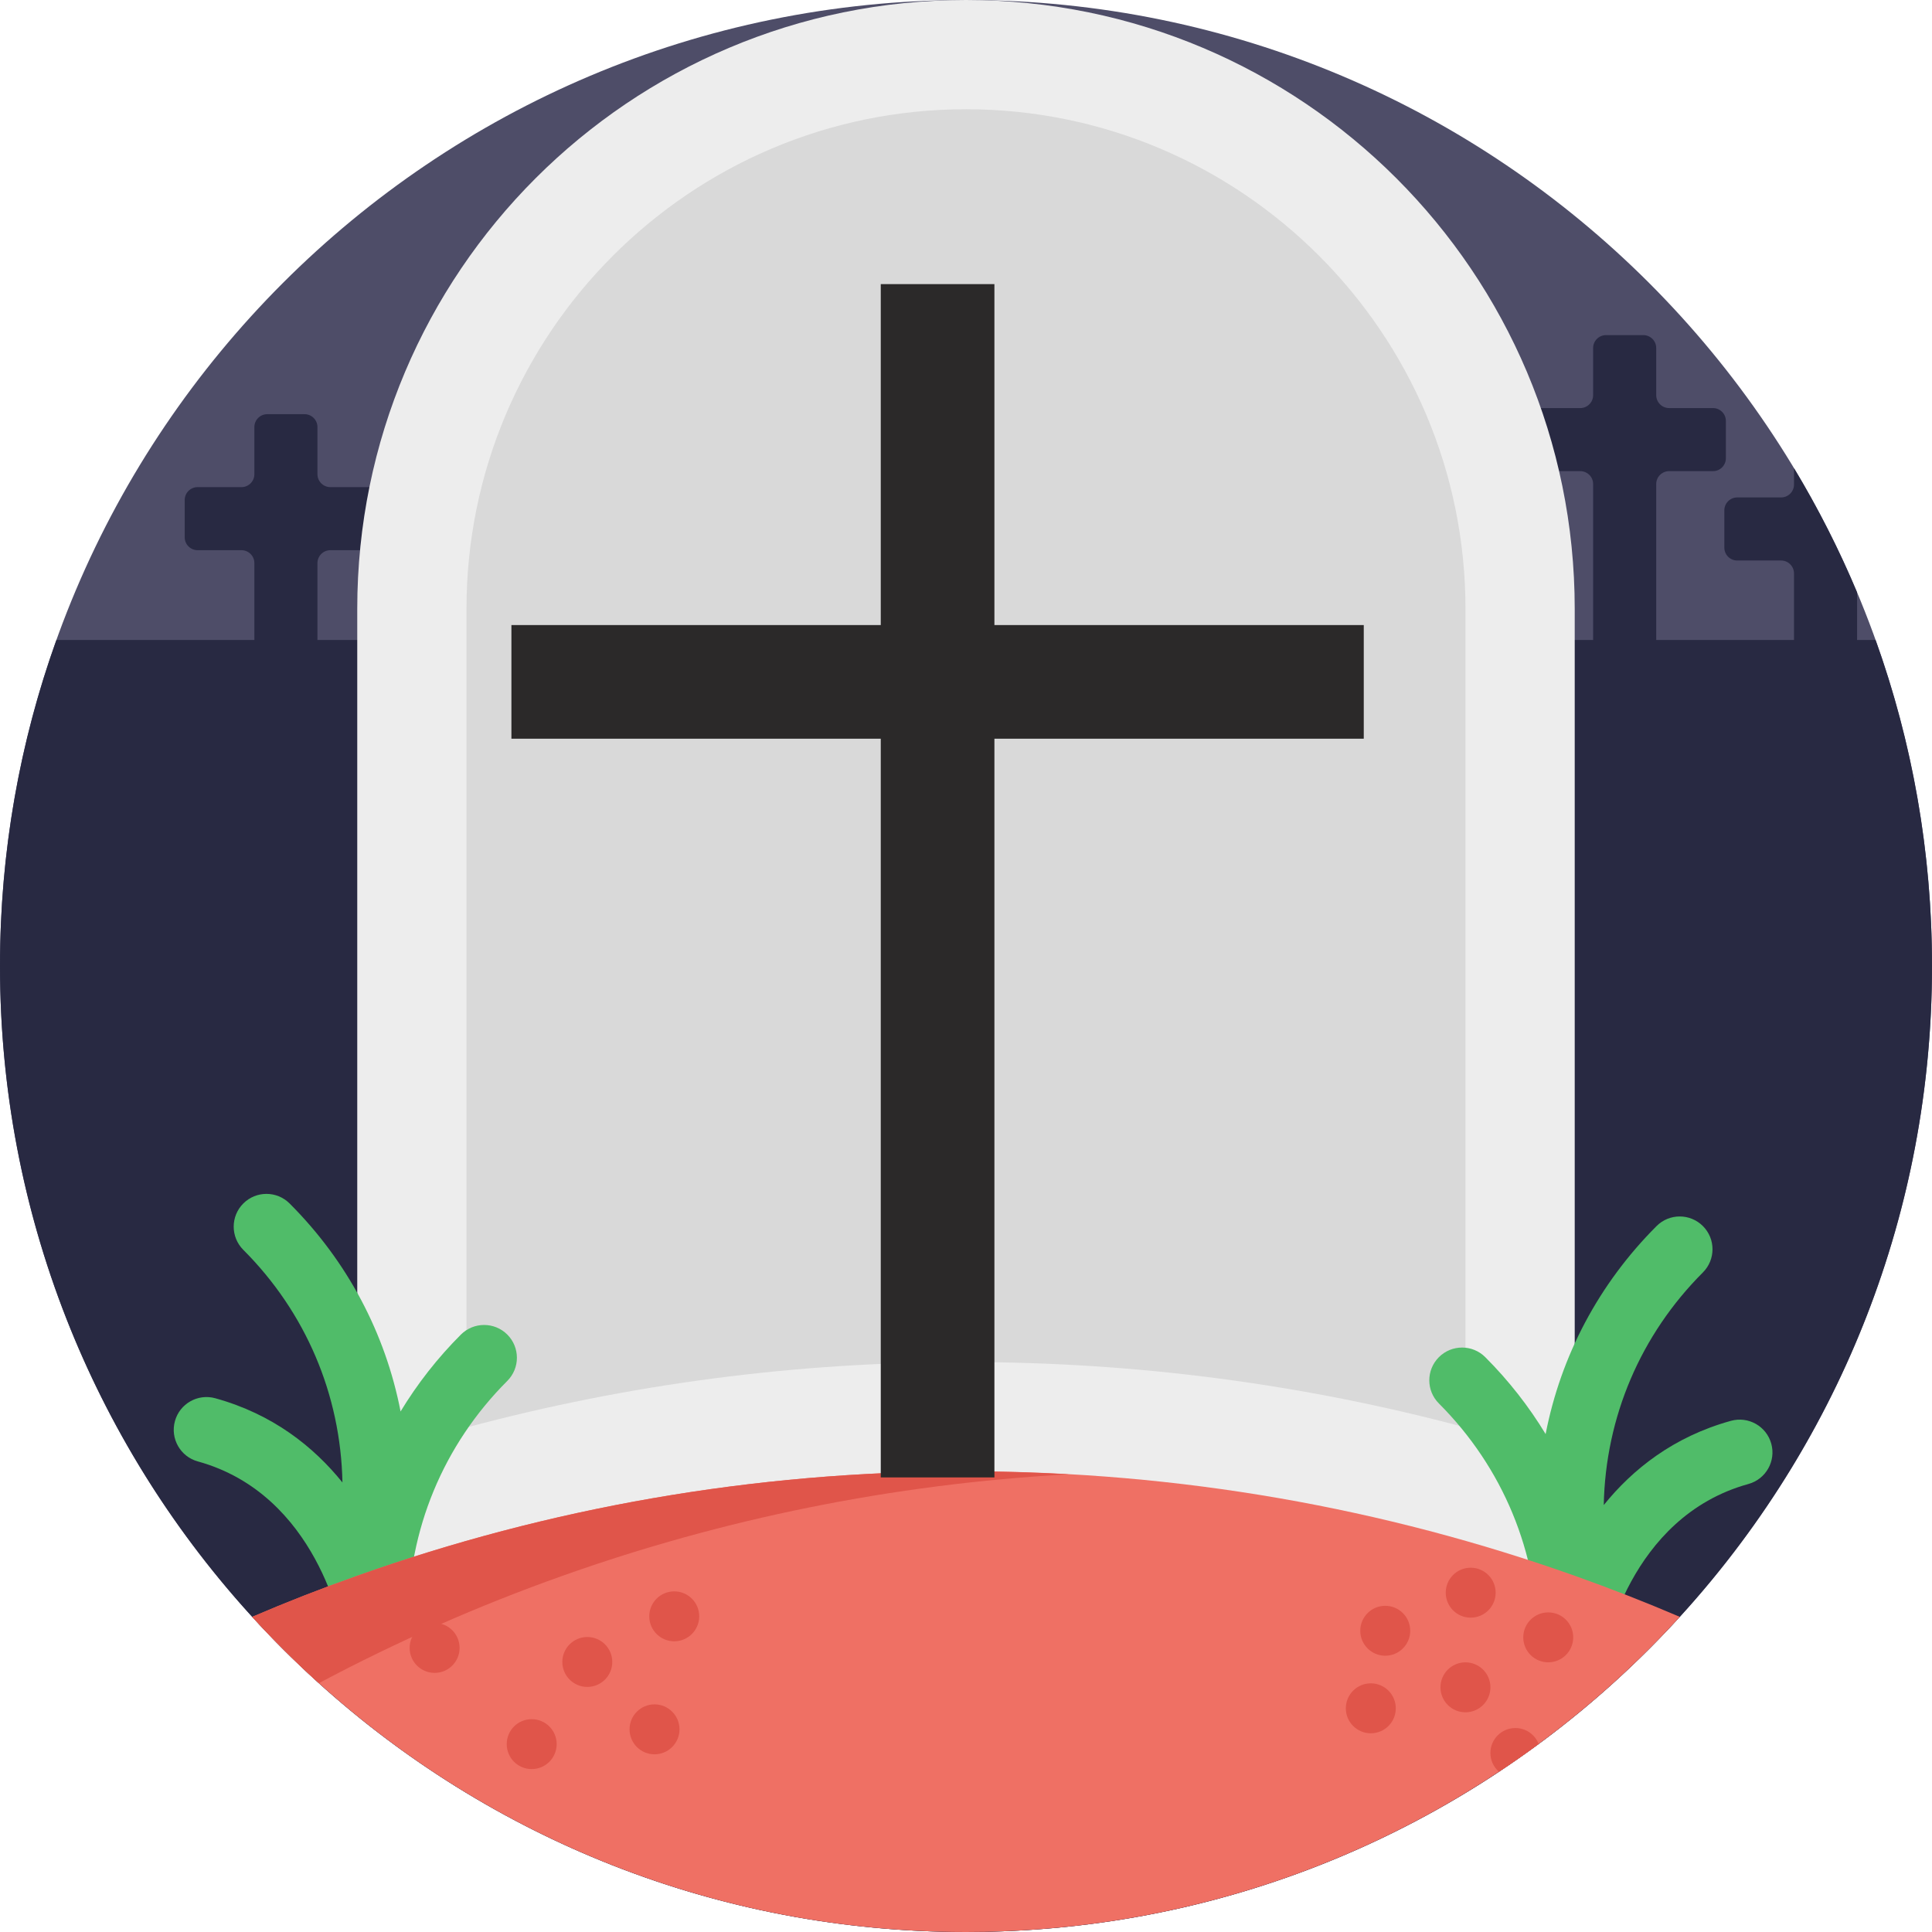 <svg width="68" height="68" viewBox="0 0 68 68" fill="none" xmlns="http://www.w3.org/2000/svg">
<g clip-path="url(#clip0)">
<path d="M34 68C52.778 68 68 52.778 68 34C68 15.222 52.778 0 34 0C15.222 0 0 15.222 0 34C0 52.778 15.222 68 34 68Z" fill="#4E4D68"/>
<path d="M68 34C68 42.673 64.753 50.588 59.406 56.594C58.556 57.55 57.651 58.458 56.699 59.313C50.679 64.715 42.725 68 34 68C25.218 68 17.215 64.671 11.182 59.206C10.315 58.42 9.489 57.59 8.707 56.72C3.293 50.7 0 42.733 0 34C0 29.973 0.699 26.109 1.986 22.525H66.014C67.301 26.109 68 29.973 68 34Z" fill="#282942"/>
<path d="M14.239 14.363H15.783C16.033 14.363 16.237 14.159 16.237 13.908V12.249C16.237 11.998 16.44 11.795 16.691 11.795H18.003C18.254 11.795 18.457 11.999 18.457 12.249V13.908C18.457 14.159 18.66 14.363 18.911 14.363H20.454C20.705 14.363 20.909 14.566 20.909 14.817V16.128C20.909 16.379 20.705 16.583 20.454 16.583H18.911C18.66 16.583 18.457 16.786 18.457 17.037V23.969C18.457 24.22 18.253 24.423 18.003 24.423H16.691C16.44 24.423 16.237 24.22 16.237 23.969V17.037C16.237 16.786 16.033 16.583 15.783 16.583H14.239C13.989 16.583 13.785 16.379 13.785 16.128V14.817C13.785 14.566 13.989 14.363 14.239 14.363Z" fill="#282942"/>
<path d="M60.291 14.363H58.748C58.497 14.363 58.293 14.159 58.293 13.908V12.249C58.293 11.998 58.09 11.795 57.839 11.795H56.527C56.276 11.795 56.073 11.999 56.073 12.249V13.908C56.073 14.159 55.87 14.363 55.619 14.363H54.076C53.825 14.363 53.622 14.566 53.622 14.817V16.128C53.622 16.379 53.825 16.583 54.076 16.583H55.619C55.87 16.583 56.073 16.786 56.073 17.037V23.969C56.073 24.22 56.277 24.423 56.527 24.423H57.839C58.09 24.423 58.293 24.22 58.293 23.969V17.037C58.293 16.786 58.497 16.583 58.748 16.583H60.291C60.542 16.583 60.745 16.379 60.745 16.128V14.817C60.745 14.566 60.542 14.363 60.291 14.363Z" fill="#282942"/>
<path d="M6.955 17.145H8.499C8.75 17.145 8.953 16.941 8.953 16.691V15.032C8.953 14.781 9.156 14.578 9.407 14.578H10.719C10.97 14.578 11.173 14.781 11.173 15.032V16.691C11.173 16.941 11.377 17.145 11.627 17.145H13.171C13.421 17.145 13.625 17.348 13.625 17.599V18.911C13.625 19.162 13.421 19.365 13.171 19.365H11.627C11.377 19.365 11.173 19.569 11.173 19.819V26.752C11.173 27.002 10.97 27.206 10.719 27.206H9.407C9.156 27.206 8.953 27.002 8.953 26.752V19.819C8.953 19.568 8.749 19.365 8.499 19.365H6.955C6.705 19.365 6.501 19.162 6.501 18.911V17.599C6.501 17.348 6.705 17.145 6.955 17.145Z" fill="#282942"/>
<path d="M65.363 20.852V27.115C65.363 27.366 65.159 27.569 64.909 27.569H63.597C63.347 27.569 63.143 27.366 63.143 27.115V20.182C63.143 19.932 62.939 19.728 62.689 19.728H61.146C60.895 19.728 60.691 19.526 60.691 19.274V17.962C60.691 17.712 60.895 17.508 61.146 17.508H62.689C62.939 17.508 63.143 17.305 63.143 17.054V16.478C63.984 17.874 64.728 19.336 65.363 20.852Z" fill="#282942"/>
<path d="M55.425 21.427V55.462C48.727 53.082 41.516 58.394 34 58.394C26.484 58.394 19.273 53.082 12.574 55.462V21.427C12.574 9.594 22.166 0 33.999 0C45.833 0 55.425 9.594 55.425 21.427Z" fill="#EDEDED"/>
<path d="M16.419 21.427C16.419 11.732 24.305 3.845 33.999 3.845C43.693 3.845 51.58 11.732 51.58 21.427V50.242C45.873 48.713 39.981 47.94 34 47.94C28.02 47.94 22.127 48.713 16.419 50.243V21.427H16.419Z" fill="#D9D9D9"/>
<path d="M62.343 50.813C62.173 50.199 61.539 49.839 60.924 50.008C58.898 50.568 57.46 51.717 56.447 52.973C56.508 49.879 57.742 46.979 59.937 44.785C60.387 44.334 60.387 43.604 59.937 43.154C59.486 42.703 58.756 42.703 58.306 43.153C56.276 45.183 54.936 47.718 54.401 50.474C53.811 49.502 53.101 48.592 52.276 47.767C51.826 47.317 51.095 47.317 50.645 47.767C50.194 48.218 50.194 48.948 50.645 49.398C52.897 51.651 54.137 54.645 54.137 57.83V58.18C54.137 58.218 54.139 58.257 54.143 58.294C54.145 58.309 54.147 58.324 54.15 58.338C54.153 58.361 54.155 58.383 54.16 58.405C54.163 58.423 54.168 58.44 54.172 58.458C54.177 58.476 54.181 58.494 54.187 58.512C54.192 58.531 54.199 58.55 54.206 58.568C54.212 58.584 54.217 58.599 54.223 58.614C54.231 58.634 54.24 58.654 54.249 58.673C54.255 58.686 54.261 58.699 54.268 58.712C54.278 58.732 54.29 58.752 54.302 58.771C54.308 58.782 54.315 58.793 54.321 58.803C54.334 58.824 54.348 58.843 54.363 58.863C54.369 58.871 54.376 58.88 54.382 58.889C54.398 58.909 54.415 58.929 54.432 58.948C54.438 58.955 54.444 58.961 54.45 58.968C54.469 58.988 54.489 59.008 54.509 59.026C54.514 59.031 54.519 59.035 54.524 59.04C54.546 59.06 54.569 59.079 54.593 59.097C54.597 59.1 54.6 59.102 54.603 59.104C54.629 59.124 54.656 59.142 54.684 59.16C54.685 59.16 54.685 59.16 54.686 59.16C54.862 59.269 55.069 59.333 55.291 59.333C55.752 59.333 56.148 59.063 56.333 58.672C56.335 58.669 56.336 58.665 56.338 58.661C56.35 58.636 56.361 58.61 56.37 58.583C56.373 58.575 56.376 58.568 56.379 58.559C56.388 58.536 56.395 58.512 56.402 58.487C56.405 58.475 56.408 58.463 56.411 58.451C56.416 58.43 56.421 58.409 56.425 58.388C56.426 58.381 56.428 58.375 56.429 58.369C56.463 58.167 57.316 53.398 61.538 52.232C62.152 52.062 62.513 51.427 62.343 50.813Z" fill="#50BC69"/>
<path d="M16.223 46.972C15.398 47.797 14.688 48.706 14.099 49.679C13.564 46.923 12.224 44.388 10.194 42.359C9.744 41.908 9.013 41.908 8.563 42.359C8.113 42.809 8.113 43.539 8.563 43.99C10.758 46.185 11.992 49.084 12.053 52.178C11.04 50.921 9.602 49.773 7.575 49.213C6.962 49.044 6.326 49.404 6.157 50.018C5.987 50.632 6.348 51.268 6.962 51.437C11.183 52.603 12.037 57.371 12.07 57.571C12.072 57.578 12.074 57.586 12.075 57.593C12.079 57.611 12.082 57.629 12.087 57.647C12.091 57.665 12.095 57.682 12.1 57.7C12.105 57.717 12.11 57.734 12.116 57.752C12.122 57.77 12.129 57.787 12.135 57.804C12.141 57.82 12.147 57.836 12.154 57.851C12.162 57.87 12.172 57.888 12.181 57.907C12.188 57.92 12.194 57.933 12.201 57.946C12.213 57.966 12.225 57.986 12.238 58.005C12.244 58.015 12.25 58.026 12.257 58.036C12.273 58.059 12.29 58.082 12.308 58.105C12.312 58.11 12.316 58.115 12.32 58.12C12.343 58.148 12.367 58.174 12.392 58.2C12.396 58.203 12.401 58.207 12.405 58.211C12.426 58.232 12.447 58.251 12.47 58.27C12.48 58.279 12.491 58.286 12.502 58.295C12.518 58.308 12.536 58.321 12.553 58.333C12.566 58.342 12.58 58.35 12.593 58.359C12.609 58.369 12.626 58.379 12.642 58.389C12.657 58.397 12.671 58.405 12.686 58.412C12.703 58.421 12.72 58.429 12.738 58.437C12.753 58.444 12.768 58.45 12.783 58.456C12.802 58.463 12.82 58.47 12.839 58.477C12.854 58.482 12.869 58.487 12.884 58.491C12.905 58.497 12.926 58.502 12.947 58.507C12.961 58.511 12.974 58.514 12.988 58.517C13.014 58.522 13.04 58.525 13.066 58.529C13.076 58.53 13.086 58.532 13.096 58.533C13.133 58.536 13.171 58.539 13.208 58.539C13.239 58.539 13.271 58.537 13.302 58.535C13.306 58.534 13.31 58.533 13.315 58.533C13.333 58.532 13.352 58.529 13.37 58.526C13.389 58.523 13.408 58.521 13.426 58.518C13.445 58.514 13.463 58.509 13.482 58.505C13.5 58.501 13.518 58.496 13.535 58.491C13.553 58.486 13.57 58.48 13.588 58.474C13.605 58.468 13.623 58.462 13.64 58.455C13.656 58.448 13.672 58.441 13.689 58.433C13.706 58.425 13.723 58.417 13.74 58.408C13.755 58.401 13.77 58.392 13.785 58.384C13.802 58.374 13.819 58.364 13.835 58.353C13.849 58.344 13.862 58.335 13.876 58.325C13.892 58.314 13.908 58.302 13.923 58.29C13.936 58.28 13.948 58.27 13.961 58.259C13.976 58.246 13.99 58.233 14.005 58.219C14.017 58.208 14.028 58.196 14.04 58.184C14.053 58.17 14.066 58.156 14.079 58.141C14.09 58.129 14.101 58.116 14.111 58.103C14.123 58.088 14.135 58.073 14.146 58.057C14.156 58.043 14.166 58.029 14.175 58.015C14.185 57.999 14.195 57.983 14.204 57.967C14.213 57.951 14.222 57.936 14.23 57.921C14.239 57.904 14.247 57.887 14.255 57.87C14.262 57.854 14.27 57.839 14.277 57.822C14.284 57.804 14.29 57.786 14.296 57.768C14.302 57.752 14.308 57.735 14.313 57.719C14.319 57.699 14.324 57.679 14.329 57.659C14.333 57.643 14.337 57.627 14.34 57.611C14.345 57.588 14.348 57.564 14.351 57.541C14.353 57.527 14.356 57.514 14.357 57.5C14.361 57.462 14.363 57.424 14.363 57.385V57.035C14.363 53.85 15.603 50.856 17.855 48.604C18.306 48.153 18.306 47.423 17.855 46.972C17.404 46.522 16.674 46.522 16.223 46.972Z" fill="#50BC69"/>
<path d="M59.124 56.908C57.62 58.556 55.956 60.056 54.156 61.383C53.699 61.72 53.233 62.047 52.758 62.36C47.382 65.925 40.933 68 34 68C24.047 68 15.093 63.724 8.876 56.908C10.089 56.387 11.321 55.906 12.573 55.462C19.273 53.082 26.484 51.785 34 51.785C41.516 51.785 48.727 53.082 55.426 55.462C56.676 55.906 57.91 56.389 59.124 56.908Z" fill="#EF7064"/>
<path d="M37.614 51.89C31.398 52.235 25.419 53.466 19.802 55.462C16.836 56.515 13.97 57.781 11.223 59.242C10.402 58.502 9.62 57.724 8.876 56.908C10.089 56.387 11.321 55.906 12.573 55.462C19.273 53.082 26.484 51.786 34 51.786C35.213 51.785 36.417 51.823 37.614 51.89Z" fill="#E0554A"/>
<path d="M48.756 58.276C49.241 58.276 49.635 57.883 49.635 57.398C49.635 56.912 49.241 56.519 48.756 56.519C48.271 56.519 47.877 56.912 47.877 57.398C47.877 57.883 48.271 58.276 48.756 58.276Z" fill="#E0554A"/>
<path d="M51.579 60.267C52.064 60.267 52.458 59.873 52.458 59.388C52.458 58.902 52.064 58.509 51.579 58.509C51.093 58.509 50.7 58.902 50.7 59.388C50.7 59.873 51.093 60.267 51.579 60.267Z" fill="#E0554A"/>
<path d="M54.156 61.383C53.699 61.72 53.233 62.047 52.758 62.36C52.574 62.2 52.457 61.963 52.457 61.7C52.457 61.215 52.851 60.821 53.336 60.821C53.71 60.821 54.029 61.054 54.156 61.383Z" fill="#E0554A"/>
<path d="M54.493 58.508C54.978 58.508 55.372 58.115 55.372 57.629C55.372 57.144 54.978 56.751 54.493 56.751C54.008 56.751 53.614 57.144 53.614 57.629C53.614 58.115 54.008 58.508 54.493 58.508Z" fill="#E0554A"/>
<path d="M51.763 56.936C52.249 56.936 52.642 56.542 52.642 56.057C52.642 55.572 52.249 55.178 51.763 55.178C51.278 55.178 50.885 55.572 50.885 56.057C50.885 56.542 51.278 56.936 51.763 56.936Z" fill="#E0554A"/>
<path d="M23.037 61.746C23.522 61.746 23.916 61.352 23.916 60.867C23.916 60.382 23.522 59.988 23.037 59.988C22.551 59.988 22.158 60.382 22.158 60.867C22.158 61.352 22.551 61.746 23.037 61.746Z" fill="#E0554A"/>
<path d="M23.731 57.768C24.216 57.768 24.61 57.375 24.61 56.89C24.61 56.404 24.216 56.011 23.731 56.011C23.245 56.011 22.852 56.404 22.852 56.89C22.852 57.375 23.245 57.768 23.731 57.768Z" fill="#E0554A"/>
<path d="M20.671 59.374C21.156 59.374 21.55 58.981 21.55 58.495C21.55 58.01 21.156 57.617 20.671 57.617C20.186 57.617 19.792 58.01 19.792 58.495C19.792 58.981 20.186 59.374 20.671 59.374Z" fill="#E0554A"/>
<path d="M15.297 58.88C15.783 58.88 16.176 58.487 16.176 58.001C16.176 57.516 15.783 57.122 15.297 57.122C14.812 57.122 14.418 57.516 14.418 58.001C14.418 58.487 14.812 58.88 15.297 58.88Z" fill="#E0554A"/>
<path d="M18.714 62.266C19.199 62.266 19.593 61.873 19.593 61.387C19.593 60.902 19.199 60.509 18.714 60.509C18.228 60.509 17.835 60.902 17.835 61.387C17.835 61.873 18.228 62.266 18.714 62.266Z" fill="#E0554A"/>
<path d="M48.248 61.006C48.734 61.006 49.127 60.613 49.127 60.127C49.127 59.642 48.734 59.248 48.248 59.248C47.763 59.248 47.369 59.642 47.369 60.127C47.369 60.613 47.763 61.006 48.248 61.006Z" fill="#E0554A"/>
<rect x="31" y="10" width="4" height="42" fill="#2B2929"/>
<rect x="18" y="26" width="4" height="30" transform="rotate(-90 18 26)" fill="#2B2929"/>
</g>
<defs>
<clipPath id="clip0">
<rect width="68" height="68" fill="white"/>
</clipPath>
</defs>
</svg>
